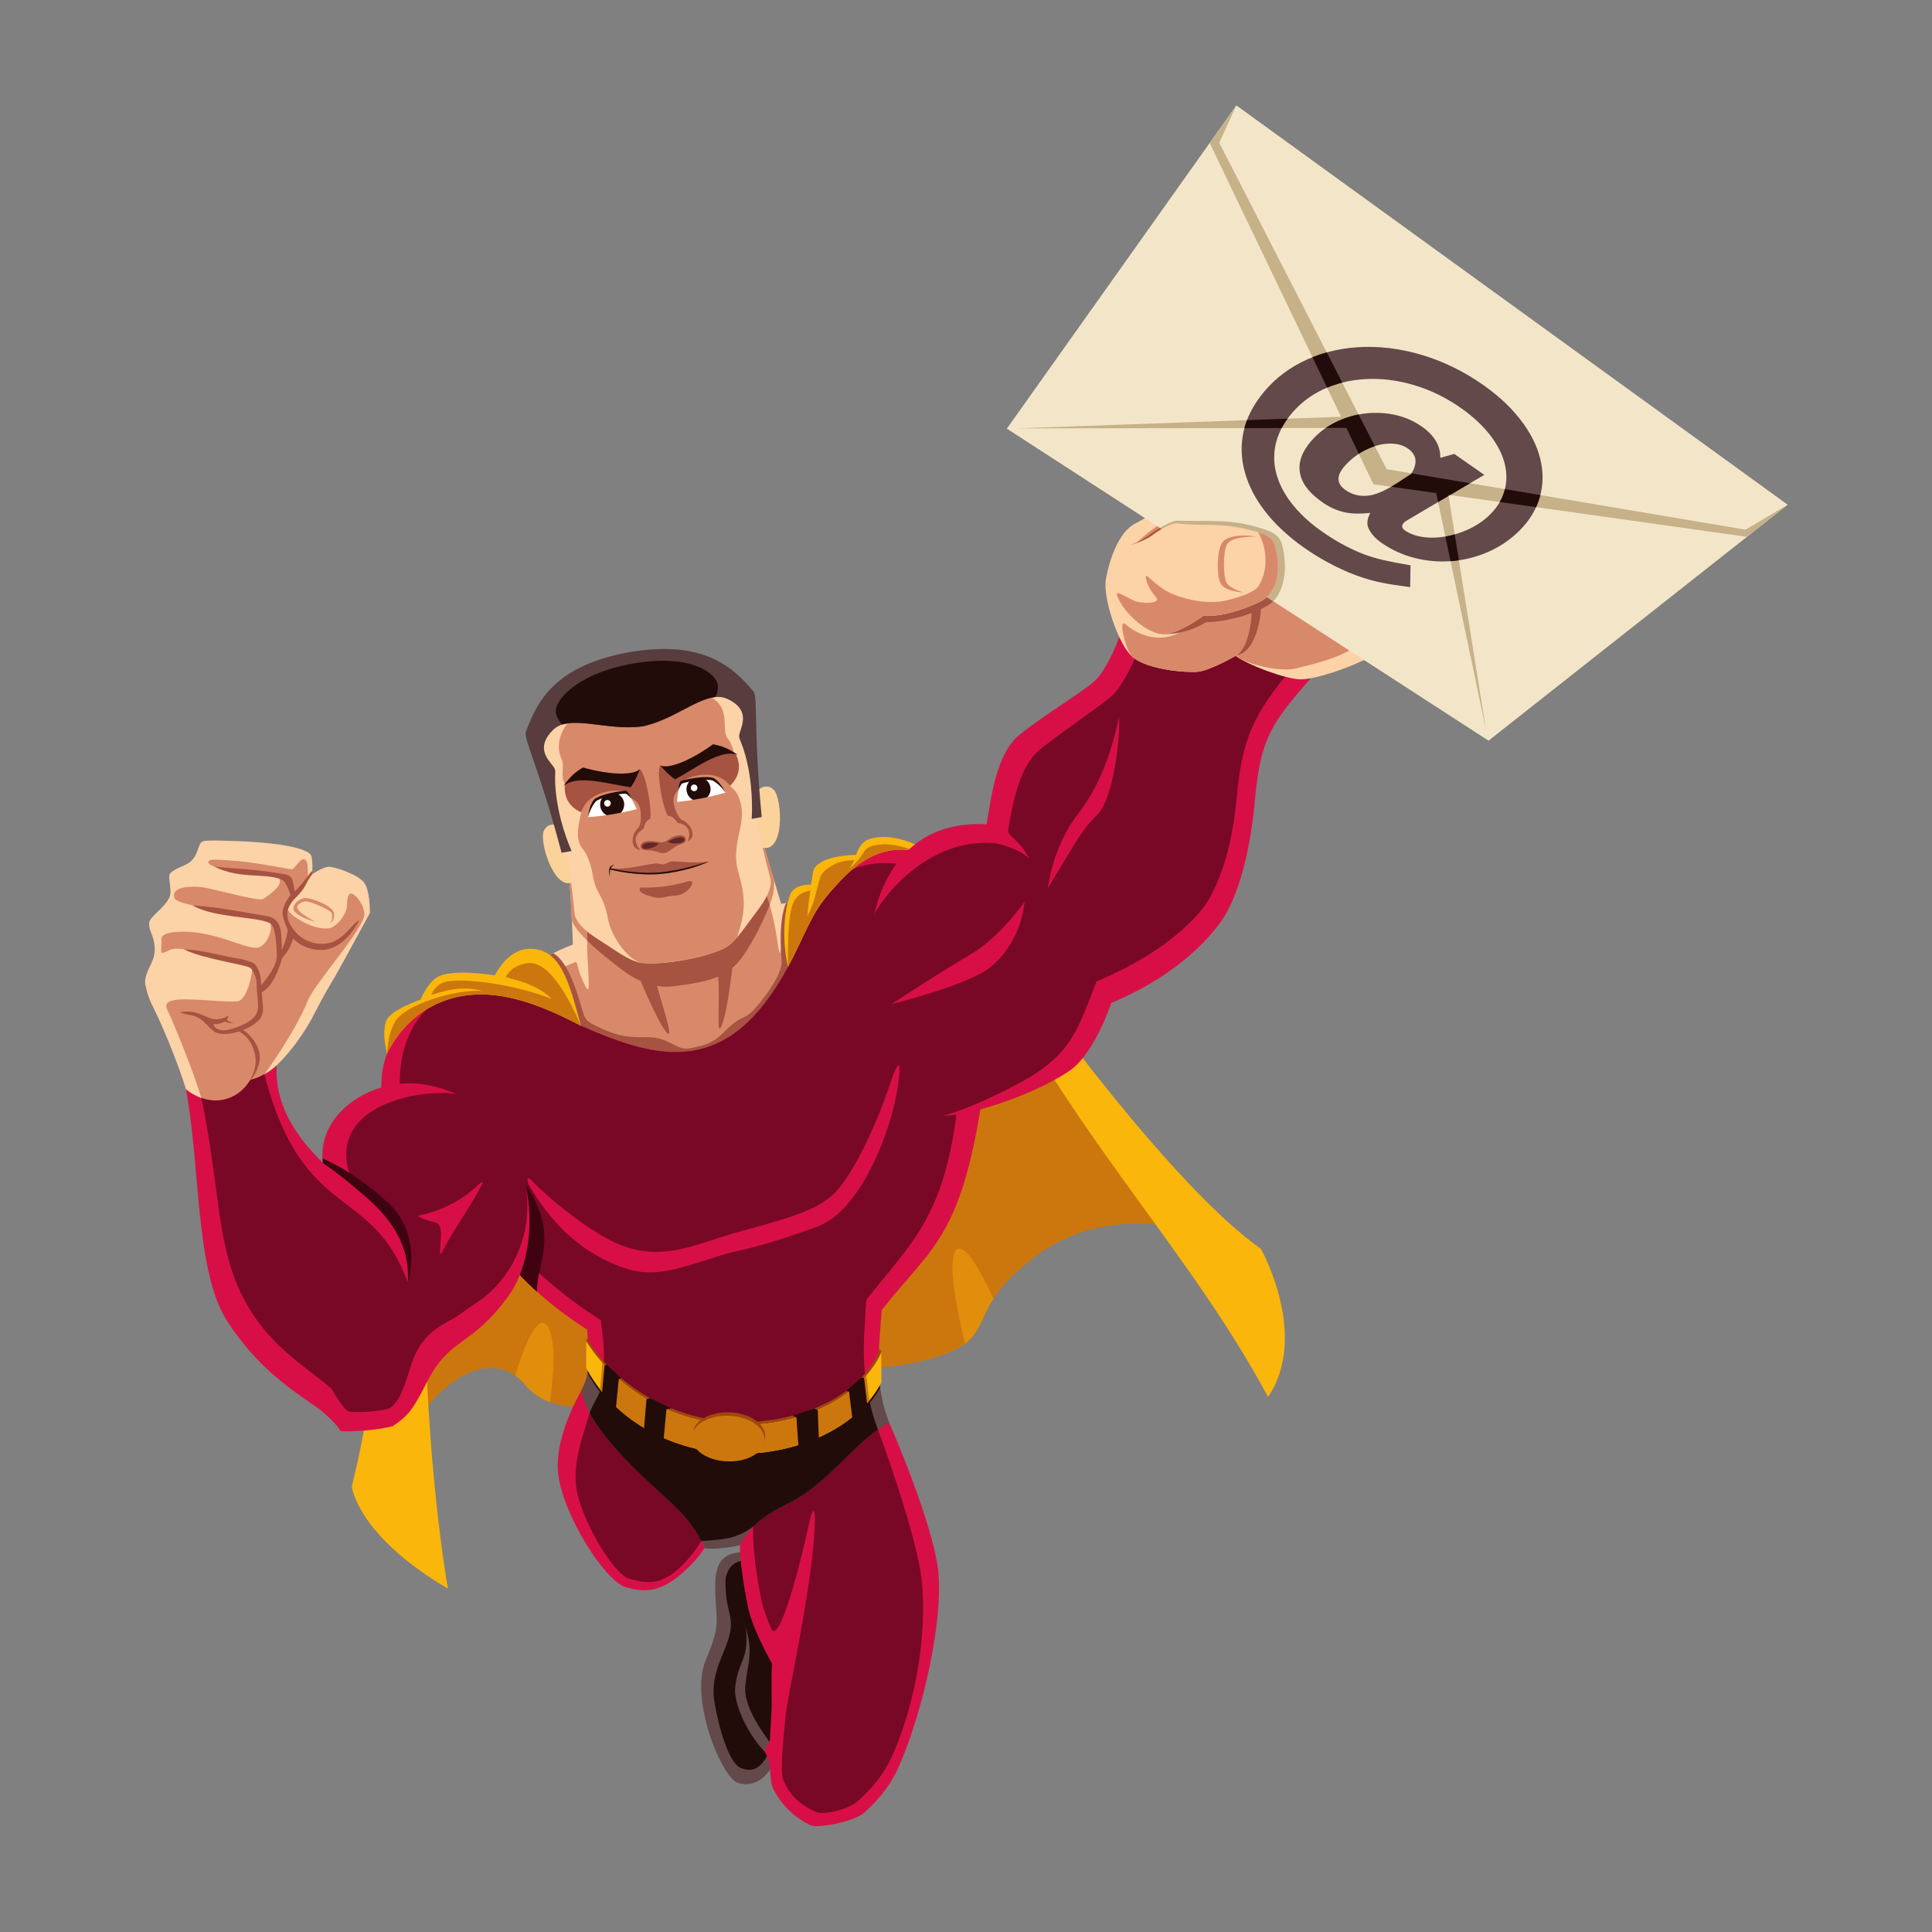 <svg xmlns="http://www.w3.org/2000/svg" xmlns:xlink="http://www.w3.org/1999/xlink" width="512" zoomAndPan="magnify" viewBox="0 0 384 384" height="512" preserveAspectRatio="xMidYMid meet" version="1.0"><rect x="0" y="0" width="384" height="384" fill="#808080" stroke="none"/><defs><clipPath id="7bfe39692b"><path d="M 147 282.473 L 187 282.473 L 187 362.949 L 147 362.949 Z M 147 282.473 " clip-rule="nonzero"/></clipPath><clipPath id="a243528ab9"><path d="M 28.434 167 L 74 167 L 74 223 L 28.434 223 Z M 28.434 167 " clip-rule="nonzero"/></clipPath><clipPath id="5010fbd2de"><path d="M 200 20.949 L 355.312 20.949 L 355.312 147.223 L 200 147.223 Z M 200 20.949 " clip-rule="nonzero"/></clipPath><clipPath id="7ae1f3933c"><path d="M 202 20.949 L 355.312 20.949 L 355.312 145.539 L 202 145.539 Z M 202 20.949 " clip-rule="nonzero"/></clipPath></defs><path fill="#cc770d" d="M 240.812 245.766 C 240.812 245.766 221.652 238.02 206.164 249.434 C 190.676 260.848 199.234 265.742 185.785 269.816 C 172.336 273.895 162.551 270.223 142.176 274.707 C 121.793 279.191 110.789 282.863 104.27 275.117 C 97.746 267.371 85.52 274.301 79.812 288.566 C 74.105 302.836 76.551 228.234 75.328 222.938 C 74.105 217.641 114.863 206.633 141.359 199.293 C 167.852 191.957 202.496 196.441 202.496 196.441 C 202.496 196.441 214.727 219.27 240.812 245.766 " fill-opacity="1" fill-rule="evenodd"/><path fill="#fab60a" d="M 204.715 196.32 C 204.715 196.32 232.488 235.418 250.625 248.234 C 250.625 248.234 260.297 265.461 252.043 277.652 C 236.918 249.609 216.039 228.574 199.512 197.422 L 204.715 196.32 " fill-opacity="1" fill-rule="evenodd"/><path fill="#fab60a" d="M 77.859 226.137 C 77.859 226.137 77.836 263.262 69.926 295.445 C 69.926 295.445 70.895 305.09 89.031 315.762 C 89.031 315.762 82.145 277.965 85.195 229.344 L 82.637 221.93 L 77.859 226.137 " fill-opacity="1" fill-rule="evenodd"/><path fill="#fcd2a7" d="M 113.07 173.129 C 113.34 176.473 113.789 184.461 113.855 187.734 C 106.551 190.617 103.723 193.387 100.613 196.488 C 100.613 196.488 102.984 198.859 106.5 200.691 C 110.012 202.527 126.062 218.477 138.395 215.727 C 150.723 212.973 160.199 199.113 163.051 190.859 C 165.906 182.602 165.293 179.852 165.293 179.852 C 165.293 179.852 158.926 178.934 155.258 179.648 L 151.895 168.387 C 139.844 169.5 125.117 172.016 113.07 173.129 " fill-opacity="1" fill-rule="evenodd"/><path fill="#d88969" d="M 116.734 172.719 C 116.973 175.621 116.727 184.23 116.699 188.602 C 116.699 189.004 116.859 191.621 116.965 193.75 C 117.133 197.184 117.062 197.793 115.539 194.238 C 114.668 192.207 114.816 191.039 114.324 191.238 C 108.672 193.508 106.633 194.516 101.938 197.203 C 101.938 197.203 102.984 198.859 106.5 200.691 C 110.012 202.527 126.062 218.477 138.395 215.727 C 150.723 212.973 160.199 199.113 163.051 190.859 C 165.906 182.602 164.988 182.398 164.988 182.398 C 164.988 182.398 159.52 182.527 155.668 183.141 C 155.461 183.176 155.445 184.371 155.398 185.496 C 155.312 187.703 155.168 191.664 154.598 187.664 C 154.113 184.254 153.41 180.855 152.234 177.605 L 149.145 168.387 C 137.094 169.5 128.785 171.605 116.734 172.719 " fill-opacity="1" fill-rule="evenodd"/><path fill="#d88969" d="M 113.07 173.129 C 113.242 175.277 113.488 179.348 113.66 182.848 C 114.434 185.945 122.715 192.086 124.453 193.352 C 126.875 195.117 130.602 196.418 133.535 196.066 C 141.176 195.148 144.133 194.129 146.68 191.273 C 148.137 189.641 150.406 185.855 152.191 181.758 C 153.777 178.141 153.902 177.016 153.867 174.988 L 151.895 168.387 C 139.844 169.5 125.117 172.016 113.07 173.129 " fill-opacity="1" fill-rule="evenodd"/><path fill="#a65342" d="M 116.715 186.965 C 119.508 189.707 123.336 192.539 124.453 193.352 C 126.875 195.117 130.602 196.418 133.535 196.066 C 141.176 195.148 144.133 194.129 146.68 191.273 C 148.137 189.641 150.406 185.855 152.191 181.758 C 152.508 181.043 152.766 180.418 152.973 179.871 C 152.75 179.109 152.504 178.352 152.234 177.605 L 149.23 168.652 C 141.562 169.453 133.02 170.715 124.867 171.773 C 123.195 172.004 121.473 172.227 119.672 172.422 C 118.684 172.539 117.703 172.652 116.738 172.754 C 116.945 175.359 116.777 182.371 116.715 186.965 " fill-opacity="1" fill-rule="evenodd"/><path fill="#63494a" d="M 148.727 308.57 C 148.727 308.57 144.395 307.957 142.973 310.812 C 142.32 312.113 142.148 313.582 142.152 315.094 C 142.195 322.715 143.504 322.273 140.281 329.934 C 139.145 332.633 139.141 336.117 139.82 339.895 C 141.062 346.812 144.555 353.621 146.59 354.328 C 148.93 355.145 152.957 354.84 155.555 346.176 C 158.152 337.516 153.672 308.52 148.727 308.57 " fill-opacity="1" fill-rule="evenodd"/><path fill="#220c09" d="M 148.445 310.199 C 145.566 309.965 144.184 312.293 144.191 314.508 C 144.23 322.125 146.918 321 143.695 328.66 C 142.559 331.359 141.336 334.59 142.012 338.367 C 143.254 345.285 145.27 350.719 147.301 351.426 C 149.645 352.238 152.039 352.238 154.637 343.578 C 157.238 334.914 153.391 310.152 148.445 310.199 " fill-opacity="1" fill-rule="evenodd"/><path fill="#fcd29b" d="M 150.23 157.434 C 150.23 157.434 152.09 155.25 153.801 156.992 C 155.52 158.734 156.043 170.059 151.25 168.379 C 148.816 163.152 149.422 158.41 150.23 157.434 " fill-opacity="1" fill-rule="evenodd"/><path fill="#fcd29b" d="M 111.602 164.332 C 111.602 164.332 109.094 162.922 108.082 165.156 C 107.066 167.383 110.5 178.191 114.438 174.949 C 114.918 169.203 112.707 164.965 111.602 164.332 " fill-opacity="1" fill-rule="evenodd"/><path fill="#fcd2a7" d="M 135.879 190.836 C 138.398 190.387 141.508 189.633 143.82 188.539 C 144.875 188.027 145.727 187.188 146.496 186.316 C 147.762 184.863 149.035 182.961 150.543 180.992 C 153.387 177.285 153.332 175.367 153.094 174.488 C 148.605 158.039 148.148 143.656 148.148 143.656 C 148.148 143.656 148.301 136.211 139.785 135.777 C 131.266 135.348 126.211 136.152 126.211 136.152 C 126.211 136.152 121.125 137.156 113.273 140.512 C 105.422 143.867 108.145 150.797 108.145 150.797 C 108.145 150.797 112.695 164.449 114.172 181.438 C 114.254 182.344 114.863 184.16 118.82 186.66 C 122.352 188.887 125.195 191.18 127.746 191.41 C 130.293 191.637 133.359 191.285 135.879 190.836 " fill-opacity="1" fill-rule="evenodd"/><path fill="#ffffff" d="M 143.633 150.141 L 115.152 155.227 L 117.172 166.535 L 145.652 161.449 L 143.633 150.141 " fill-opacity="1" fill-rule="evenodd"/><path fill="#220c09" d="M 138.414 154.496 C 137.113 154.727 136.246 155.969 136.48 157.27 C 136.711 158.57 137.953 159.438 139.254 159.207 C 140.555 158.973 141.422 157.73 141.191 156.43 C 140.957 155.129 139.715 154.266 138.414 154.496 " fill-opacity="1" fill-rule="evenodd"/><path fill="#220c09" d="M 121.254 157.559 C 119.953 157.793 119.09 159.035 119.32 160.336 C 119.555 161.633 120.797 162.5 122.094 162.27 C 123.395 162.035 124.262 160.793 124.027 159.492 C 123.797 158.191 122.555 157.328 121.254 157.559 " fill-opacity="1" fill-rule="evenodd"/><path fill="#d88969" d="M 135.523 155.535 C 137.664 154.809 140.746 154.645 141.664 154.973 C 142.441 155.25 143.512 156.363 144.215 157.531 C 140.891 158.508 137.703 159.062 134.602 159.395 C 134.566 158.527 134.945 155.727 135.523 155.535 Z M 124.324 157.531 C 124.934 157.516 126.258 160.012 126.527 160.836 C 123.5 161.598 120.316 162.18 116.855 162.418 C 117.117 161.074 117.734 159.66 118.367 159.129 C 119.117 158.508 122.066 157.594 124.324 157.531 Z M 143.82 188.539 C 144.758 188.094 145.625 187.312 146.496 186.316 C 148.102 181.367 148.348 178.887 146.734 173.281 C 145.211 168.02 148.23 164.066 147.273 159.887 C 146.672 157.258 145.859 157.102 144.992 156.027 C 143.82 154.586 146.996 153.254 146.109 150.418 C 145.734 149.219 145.562 147.949 144.562 146.664 C 143.258 144.988 145.5 140.711 141.039 138.438 C 128.922 134.215 129.168 137.672 120.035 139.551 C 112.875 141.023 109.699 146.895 111.633 150.906 C 112.301 152.289 111.262 154.141 112.324 155.934 C 113.266 157.516 116.164 157.746 115.879 159.859 C 115.82 160.297 115.695 160.844 115.543 161.469 C 115 163.699 114.215 166.836 115.793 168.684 C 116.848 169.918 117.535 172.211 117.832 174.051 C 118.418 177.711 119.953 177.766 120.809 182.496 C 121.531 186.492 125.195 191.18 127.746 191.41 C 132.07 191.793 139.797 190.449 143.82 188.539 " fill-opacity="1" fill-rule="evenodd"/><path fill="#a65342" d="M 127.34 168.914 C 126.781 168.523 125.113 166.32 127.914 164.742 C 128.07 163.836 128.426 163.086 129.242 162.742 C 129.566 160.309 128.34 153.703 127.168 152.887 L 125.297 155.562 C 125.297 155.562 117.98 153.734 116.133 154.066 C 114.672 154.324 113.008 155.043 112.426 155.793 C 112.156 156.137 112.238 157.281 112.375 157.875 C 112.641 159.043 113.379 160.52 115.543 161.469 C 116.539 157.82 121.129 156.688 124.219 157.32 C 124.801 157.402 125.129 158.223 125.371 158.598 C 125.789 158.789 126.715 159.254 127.094 160.285 C 127.473 161.32 127.535 163.711 126.895 164.512 C 125.535 165.535 125.023 168.812 127.34 168.914 " fill-opacity="1" fill-rule="evenodd"/><path fill="#a65342" d="M 136.621 167.254 C 137.008 166.695 137.809 164.055 134.641 163.543 C 134.184 162.742 133.59 162.164 132.703 162.125 C 131.559 159.953 130.426 153.332 131.242 152.156 L 133.918 154.023 C 133.918 154.023 140.141 149.777 141.988 149.449 C 143.441 149.188 145.25 149.285 146.055 149.789 C 146.43 150.02 146.742 151.121 146.824 151.723 C 146.973 152.914 146.797 154.555 145.098 156.191 C 142.902 153.113 138.215 153.637 135.535 155.305 C 135.02 155.578 135 156.461 134.898 156.895 C 134.574 157.223 133.867 157.977 133.867 159.078 C 133.867 160.18 134.641 162.441 135.516 162.973 C 137.141 163.465 138.758 166.359 136.621 167.254 " fill-opacity="1" fill-rule="evenodd"/><path fill="#583c3e" d="M 124.957 129.645 C 139.309 127.18 145.297 132.102 149.746 137.418 C 150.672 138.523 149.734 145.246 151.398 162.398 L 149.402 162.754 C 149.402 162.754 149.812 157.703 148.633 152.156 C 147.457 146.609 146.523 147.164 147.074 145.508 C 147.617 143.848 148.871 140.891 144.586 138.922 C 140.305 136.953 134.98 142.785 127.773 144.363 C 120.457 145.375 113.23 141.789 109.887 145.117 C 106.547 148.445 108.746 150.789 109.832 152.152 C 110.918 153.52 109.852 153.32 110.668 158.934 C 111.48 164.547 113.613 169.145 113.613 169.145 L 111.617 169.5 C 107.242 152.832 104.035 146.852 104.52 145.492 C 106.863 138.961 110.629 132.297 124.957 129.645 " fill-opacity="1" fill-rule="evenodd"/><path fill="#220c09" d="M 134.172 154.91 C 132.863 153.949 132.504 153.543 131.188 152.113 C 132.758 152.945 137.18 151.238 141.715 147.93 C 143.332 148.23 144.625 148.637 146.688 150.078 C 143.344 148.645 137.844 152.965 134.172 154.91 " fill-opacity="1" fill-rule="evenodd"/><path fill="#220c09" d="M 134.898 156.91 C 134.898 156.91 135.348 155.848 135.566 155.738 C 135.785 155.625 139.207 154.672 141.551 155.086 C 141.551 155.086 142.84 155.645 144.215 157.531 C 143.695 156.598 143.086 155.473 141.895 154.68 C 141.895 154.68 140.465 153.91 135.395 155.18 C 135.062 155.277 134.883 156.395 134.898 156.91 " fill-opacity="1" fill-rule="evenodd"/><path fill="#220c09" d="M 125.375 156.48 C 126.27 155.129 126.465 154.621 127.211 152.82 C 126.023 154.148 121.281 154.074 115.883 152.543 C 114.469 153.383 113.395 154.211 111.957 156.281 C 114.602 153.777 121.258 155.93 125.375 156.48 " fill-opacity="1" fill-rule="evenodd"/><path fill="#220c09" d="M 125.387 158.609 C 125.387 158.609 124.598 157.77 124.355 157.738 C 124.109 157.711 120.566 158 118.508 159.199 C 118.508 159.199 117.496 160.168 116.859 162.414 C 117.02 161.359 117.207 160.094 118.051 158.941 C 118.051 158.941 119.125 157.719 124.324 157.156 C 124.668 157.133 125.223 158.117 125.387 158.609 " fill-opacity="1" fill-rule="evenodd"/><path fill="#a65342" d="M 133.535 171.207 C 132.902 171.223 132.488 171.742 131.82 171.805 C 131.496 171.836 130.742 171.555 130.41 171.59 C 127.926 171.859 124.477 172.953 121.34 172.547 L 121.246 172.801 C 124.457 173.652 128.512 173.965 131.355 173.699 C 135.699 173.285 139.262 172.008 140.91 171.234 C 136.918 171.684 135.574 171.16 133.535 171.207 " fill-opacity="1" fill-rule="evenodd"/><path fill="#220c09" d="M 122.094 171.945 C 121.398 172.305 121.195 172.453 121.195 174.309 C 121.195 174.309 120.918 172.988 121.168 172.465 C 121.422 171.934 122.094 171.945 122.094 171.945 " fill-opacity="1" fill-rule="evenodd"/><path fill="#a65342" d="M 136.348 175.285 C 136.348 175.285 132.379 176.582 127.367 176.398 C 127.367 176.398 126.191 177.195 128.984 178.07 C 131.773 178.941 131.719 178.07 134.246 178.012 C 136.773 177.953 139.102 174.305 136.348 175.285 " fill-opacity="1" fill-rule="evenodd"/><path fill="#220c09" d="M 121.25 172.551 L 121.246 172.801 C 124.457 173.652 128.512 173.965 131.355 173.699 C 135.699 173.285 139.262 172.008 140.91 171.234 C 138.172 172.043 134.652 173.066 131.324 173.379 C 127.773 173.715 123.453 173.141 121.25 172.551 " fill-opacity="1" fill-rule="evenodd"/><path fill="#ffffff" d="M 137.844 155.941 C 137.484 156.004 137.246 156.348 137.309 156.707 C 137.375 157.066 137.719 157.305 138.078 157.242 C 138.434 157.176 138.672 156.832 138.609 156.477 C 138.547 156.117 138.203 155.879 137.844 155.941 " fill-opacity="1" fill-rule="evenodd"/><path fill="#ffffff" d="M 120.621 159.016 C 120.262 159.082 120.023 159.422 120.086 159.781 C 120.152 160.141 120.492 160.379 120.852 160.316 C 121.211 160.25 121.449 159.91 121.387 159.551 C 121.32 159.191 120.977 158.953 120.621 159.016 " fill-opacity="1" fill-rule="evenodd"/><path fill="#220c09" d="M 125.734 131.902 C 137.621 129.809 142.59 133.98 142.695 136.371 C 142.727 137.055 142.449 138.355 142.062 138.559 C 138.242 138.992 133.629 143.082 127.773 144.363 C 121.602 145.219 115.488 142.797 111.727 144.02 C 111.281 143.621 110.723 142.625 110.527 141.949 C 109.82 139.461 114.527 133.879 125.734 131.902 " fill-opacity="1" fill-rule="evenodd"/><path fill="#a65342" d="M 133.746 166.352 C 134.531 166.02 135.969 165.66 136.281 166.66 C 136.398 167.051 136.211 167.312 136.016 167.469 C 135.719 167.719 135.211 167.812 134.703 168.012 C 133.84 168.359 133.078 169.348 132.156 169.523 C 131.234 169.703 130.438 169.172 129.613 169.055 C 128.781 168.938 127.574 169.152 127.355 168.414 C 127.137 167.676 127.898 167.102 129.375 167.16 C 130.852 167.219 131.016 167.562 131.836 167.383 C 132.633 167.203 132.961 166.68 133.746 166.352 " fill-opacity="1" fill-rule="evenodd"/><path fill="#612726" d="M 132.762 167.316 C 133.719 166.609 135.805 165.93 136.027 166.848 C 136.254 167.77 133.254 167.859 132.762 167.316 " fill-opacity="1" fill-rule="evenodd"/><path fill="#612726" d="M 130.891 167.648 C 129.754 167.316 127.559 167.402 127.664 168.344 C 127.773 169.281 130.621 168.332 130.891 167.648 " fill-opacity="1" fill-rule="evenodd"/><path fill="#a65342" d="M 109.953 189.461 C 112.305 190.73 114.152 195.141 115.539 200.129 C 116.359 202.93 116.473 202.965 118.996 204.164 C 121.852 205.523 124.125 206.227 127.715 206.145 C 130.926 206.066 131.992 206.652 134.082 207.723 C 136.172 208.793 136.629 208.488 139.637 207.773 C 141.113 207.422 142.664 206.387 143.691 205.332 C 144.75 204.246 146.035 203.172 146.613 202.832 C 147.996 202.012 148.617 202.113 150.273 200.195 C 152.926 197.125 155.504 193.301 155.352 190.934 C 155.219 188.824 154.719 183.105 156.219 179.504 C 159.938 179.078 165.293 179.852 165.293 179.852 C 165.293 179.852 165.906 182.602 163.051 190.859 C 160.199 199.113 150.723 212.973 138.395 215.727 C 126.062 218.477 110.012 202.527 106.5 200.691 C 102.984 198.859 100.613 196.488 100.613 196.488 C 103.098 194.008 105.402 191.746 109.953 189.461 " fill-opacity="1" fill-rule="evenodd"/><path fill="#63494a" d="M 153.652 354.246 C 153.652 354.246 153.348 349.949 151.969 348.129 C 149.18 345.344 145.656 339.012 146.145 335.129 C 146.824 329.738 148.871 330.145 148.25 323.52 C 146.137 320.574 145.348 319.152 146.359 316 C 146.777 314.699 147.59 313.559 148.508 313.531 C 150.289 313.48 154.363 319.289 156.605 323.672 C 158.848 328.055 158.492 354.094 153.652 354.246 " fill-opacity="1" fill-rule="evenodd"/><path fill="#220c09" d="M 153.652 354.246 C 153.652 354.246 154.945 349.617 154.043 347.691 C 150.922 343.574 147.656 338.746 148.148 334.867 C 148.828 329.473 149.633 328.719 148.25 323.52 C 145.91 320.574 145.145 319.125 146.156 315.977 C 146.574 314.672 147.539 313.277 148.453 313.254 C 150.238 313.203 154.363 319.289 156.605 323.672 C 158.848 328.055 158.492 354.094 153.652 354.246 " fill-opacity="1" fill-rule="evenodd"/><path fill="#d80f46" d="M 151.969 348.129 C 151.969 348.129 152.691 345.73 154.68 343.949 L 153.082 351.633 C 153.082 351.633 152.914 349.449 151.969 348.129 " fill-opacity="1" fill-rule="evenodd"/><path fill="#d80f46" d="M 116.875 274.133 C 116.43 274.863 110.027 284.754 110.941 292.91 C 111.859 301.062 120.219 314.258 124.395 315.48 C 128.574 316.707 131.73 316.297 136.316 312.02 C 140.902 307.738 141.922 304.375 141.719 301.52 C 141.516 298.668 127.168 284.531 116.875 274.133 " fill-opacity="1" fill-rule="evenodd"/><path fill="#780826" d="M 117.945 278.008 C 116.48 284.289 113.32 290.555 114.766 296.883 C 116.211 303.211 122.098 312.984 125.102 313.797 C 128.109 314.613 131.324 315.48 135.656 311.051 C 139.984 306.617 140.527 303.941 140.852 301.52 C 141.176 299.098 128.238 288.402 117.945 278.008 " fill-opacity="1" fill-rule="evenodd"/><g clip-path="url(#7bfe39692b)"><path fill="#d80f46" d="M 176.746 282.793 C 176.746 282.793 185.598 302.91 186.512 312.59 C 187.43 322.27 183.508 339.852 178.82 350.754 C 176.914 355.188 174.219 358.086 171.746 360.297 C 169.73 362.102 162.535 363.453 161.09 362.781 C 156.645 360.719 154.25 356.902 153.535 355.168 C 152.824 353.438 152.906 346.41 153.234 342.086 C 153.562 337.758 153.203 335.316 153.445 330.68 C 153.445 330.68 149.473 323.648 148.656 319.367 C 147.844 315.086 146.418 308.156 147.332 301.227 C 148.254 294.297 171.383 283.086 176.746 282.793 " fill-opacity="1" fill-rule="evenodd"/></g><path fill="#780826" d="M 174.25 283.457 C 174.25 283.457 182.336 304.945 183.254 314.629 C 184.168 324.309 182.285 337.508 177.598 348.41 C 175.691 352.844 172.996 355.742 170.523 357.953 C 168.508 359.758 163.555 360.805 162.109 360.129 C 157.664 358.07 156.391 355.473 155.676 353.742 C 154.965 352.012 155.762 345.695 156.09 341.371 C 156.379 337.535 161.332 316.203 161.918 303.637 C 162.105 299.562 161.617 299.223 160.836 302.738 C 157.91 315.871 154.562 326.68 153.281 323.707 C 152.414 321.695 151.617 319.566 151.309 317.938 C 150.492 313.66 149.066 306.219 149.984 299.289 C 150.543 295.043 156.527 292.598 163.844 288.828 C 168.469 286.445 172.172 283.57 174.25 283.457 " fill-opacity="1" fill-rule="evenodd"/><path fill="#d80f46" d="M 77.574 223.355 C 69.523 205.34 90.801 191.297 103.965 196.656 C 110.328 199.246 112.32 200.426 115.477 203.891 C 130.875 210.68 144.688 214.355 156.645 192.168 C 156.039 183.836 160.18 177.371 166.379 172.996 C 170.988 169.742 179.402 166.023 188.031 171.789 C 196.922 177.73 200.359 188.809 195.672 215.102 C 191.391 246.082 185.434 247.457 175.242 260.398 C 174.734 268.426 173.73 273.613 176.184 281.828 C 171.164 283.004 166.484 289.473 155.953 291.438 C 144.766 293.523 128.523 291.102 115.91 275.762 C 117.648 272.555 116.867 267.387 116.699 264.273 C 116.699 264.273 101.059 254.844 96.168 243.023 C 91.277 231.203 87.098 228.656 77.574 223.355 " fill-opacity="1" fill-rule="evenodd"/><path fill="#780826" d="M 83.48 228.859 C 76.625 218.621 78.75 202.758 88.023 198.418 C 91.312 196.879 100.516 195.25 103.965 196.656 C 110.328 199.246 112.32 200.426 115.477 203.891 C 130.875 210.68 144.688 214.355 156.645 192.168 C 156.039 183.836 160.258 181.066 165.465 175.543 C 169.969 170.762 179.508 169.691 188.129 175.457 C 197.023 181.398 195.672 186.973 190.984 213.266 C 188.742 241.191 182.375 245.418 172.184 258.363 C 171.672 266.969 170.906 272.469 173.762 281.934 C 174.129 283.152 163.598 289.109 162.836 290.18 C 159.984 294.207 156.977 296.961 149.539 300.168 C 149.539 300.168 145.684 300.668 142.016 300.312 C 138.348 299.957 136.801 297.113 130.074 290.031 C 128.488 288.359 117.094 281.484 118.25 278.871 C 120.676 273.375 120.207 268.055 119.402 262.387 C 119.402 262.387 101.977 251.785 97.086 239.965 C 92.195 228.145 93.012 234.156 83.48 228.859 " fill-opacity="1" fill-rule="evenodd"/><path fill="#3f0210" d="M 106.727 256.734 C 106.516 256.543 106.059 256.121 105.996 256.066 C 102.828 253.125 99.629 249.562 97.453 245.66 C 99.18 242.539 101.527 238.535 104.09 234.824 C 111.477 245.363 106.605 251.047 106.727 256.734 " fill-opacity="1" fill-rule="evenodd"/><path fill="#fab60a" d="M 156.645 192.168 C 160.312 185.191 161.133 181.719 165.109 177.184 C 169.082 172.648 173.797 167.945 181.312 169.023 C 181.312 169.023 183.824 169.477 186.543 170.883 C 184.875 168.848 179 165.871 174.484 166.418 C 172.246 166.691 171.094 167.273 170.152 169.898 C 166.559 170.051 164.398 170.566 162.844 171.609 C 161.289 172.656 161.664 173.594 161.18 175.836 C 160.262 175.836 158.254 175.855 157.238 177.438 C 156.941 177.891 156.508 179.484 156.293 180.641 C 155.758 183.496 155.613 188.051 156.645 192.168 " fill-opacity="1" fill-rule="evenodd"/><path fill="#cc770d" d="M 156.645 192.168 C 160.312 185.191 161.133 181.719 165.109 177.184 C 169.082 172.648 173.797 167.945 181.312 169.023 C 181.641 168.988 181.156 168.883 180.949 168.777 C 179.457 168.289 176.855 167.633 175.094 167.844 C 173.359 168.055 172.398 168.18 171.617 169.449 C 171.387 169.816 170.883 170.762 168.879 172.637 C 169.602 171.371 169.898 170.926 169.602 170.945 C 167.047 171.109 166.016 171.574 164.68 172.477 C 163.852 173.031 163.215 173.707 163 174.441 C 162.004 177.805 162.02 179.074 160.465 182.105 C 160.766 178.18 161.176 176.98 161.02 177.012 C 159.75 177.246 158.676 177.77 158 178.812 C 156.699 180.828 156.559 186.07 156.645 192.168 " fill-opacity="1" fill-rule="evenodd"/><path fill="#fab60a" d="M 115.477 203.891 C 113.148 195.445 111.523 188.242 104.98 188.602 C 101.906 188.773 99.699 191.352 98.324 193.859 C 98.324 193.859 89.711 192.387 86.785 194.293 C 84.844 195.555 83.578 198.699 83.578 198.699 C 83.578 198.699 77.285 200.789 76.676 203.129 C 76.062 205.477 76.508 207.246 76.898 209.469 C 76.898 209.469 79.055 204.496 83.793 201.258 C 94.059 194.246 105.719 198.758 115.477 203.891 " fill-opacity="1" fill-rule="evenodd"/><path fill="#cc770d" d="M 115.477 203.891 C 111.918 195.656 108.184 190.789 104.664 191.465 C 103.863 191.617 101.922 191.914 100.566 194.062 C 100.27 194.535 105.984 194.848 109.664 198.543 C 101.969 195.488 90.168 193.941 87.602 195.516 C 86.668 196.086 86.105 196.879 85.77 197.551 C 85.398 198.301 90.359 195.316 95.957 196.992 C 91.062 196.43 80.316 199.629 78.457 203.184 C 77.59 204.84 77.223 206.18 76.898 209.469 C 76.898 209.469 79.055 204.496 83.793 201.258 C 94.059 194.246 105.719 198.758 115.477 203.891 " fill-opacity="1" fill-rule="evenodd"/><g clip-path="url(#a243528ab9)"><path fill="#fcd2a7" d="M 54.98 211.754 C 54.98 211.754 59.207 207.898 62.508 201.438 C 64.695 197.156 65.41 196.133 66.734 193.852 C 67.438 192.641 73.52 181.488 73.52 181.461 C 73.52 180.719 73.52 176.898 72.32 175.359 C 71.125 173.816 66.445 172.219 65.305 172.277 C 64.164 172.336 62.055 173.758 62.055 173.758 C 62.055 173.758 62.281 170.453 61.711 169.824 C 59.73 167.645 48.609 167.191 45.91 167.141 C 45.512 167.133 42.09 166.969 40.664 167.141 C 39.238 167.312 39.664 169.371 38.156 170.965 C 37.043 172.137 35.574 172.18 33.988 173.418 C 33.227 174.016 33.934 175.414 33.875 177.469 C 33.82 179.523 30.625 181.52 29.883 182.832 C 29.883 182.832 29.238 183.441 30.012 185.297 C 30.781 187.152 31.082 189.105 30.281 190.988 C 29.484 192.871 28.57 194.238 28.914 195.836 C 29.254 197.434 29.652 198.688 30.738 200.801 C 31.82 202.91 35.258 210.828 36.957 216.488 C 40.141 227.113 51.152 221.027 54.98 211.754 " fill-opacity="1" fill-rule="evenodd"/></g><path fill="#d88969" d="M 52.551 213.52 C 52.551 213.52 58.523 205.434 61.207 198.836 C 62.652 195.285 72.422 184.539 72.422 181.734 C 72.422 180.344 71.426 178.676 70.473 177.926 C 69.914 177.48 69 177.102 68.98 179.773 C 68.969 181.977 66.645 184.324 65.473 184.484 C 62.957 184.836 60.324 183.371 58.77 182.359 C 57.566 181.578 57.012 180.527 57.012 180.527 C 57.398 178.34 61.078 175.043 61.125 174.602 C 61.246 173.465 61.23 171.574 60.855 171.09 C 59.852 169.785 58.742 172.898 57.871 172.766 C 53.629 172.121 50.031 171.141 42.77 170.855 C 41.336 170.801 40.684 171.535 42.559 172.219 C 44.77 173.031 54.961 172.805 55.605 174.875 C 56.066 176.348 52.598 178.48 52.273 178.684 C 51.395 179.238 42.316 176.59 40.047 176.328 C 39.086 176.215 34.652 175.895 34.594 177.945 C 34.562 179.121 35.617 179.242 38.281 179.949 C 38.629 180.043 48.512 181.91 52.926 182.797 C 54.914 183.199 53.359 187.973 51.277 188.336 C 48.801 188.773 43.258 185.184 36.371 185.18 C 33.711 185.18 31.898 185.676 32.07 186.789 C 32.262 188.004 31.66 189.668 32.422 189.387 C 34.031 188.797 33.898 188.324 36.527 188.664 C 41.688 189.336 49.855 191.727 50.031 192.219 C 50.387 193.234 49.082 198.461 47.484 198.945 C 45.988 199.402 38.695 198.406 35.543 198.672 C 33.559 198.84 32.547 199.293 33.305 200.836 C 34.352 202.965 38.324 212.566 40.02 218.23 C 43.203 228.852 48.723 222.789 52.551 213.52 " fill-opacity="1" fill-rule="evenodd"/><path fill="#d80f46" d="M 83.93 215.492 C 74.352 214.066 62.848 221.051 64.191 231.152 C 62.254 229.098 54.41 221.965 54.98 211.754 C 54.98 211.754 52.871 213.867 49.734 214.664 C 49.734 214.664 47.965 218.086 43.973 218.656 C 39.977 219.227 36.957 216.488 36.957 216.488 C 39.852 231.859 38.785 252.887 45.199 262.668 C 51.141 271.742 57.336 275.801 62.855 279.641 C 64.148 280.543 66.73 282.781 67.703 284.434 C 69.906 284.637 75.23 284.227 78.043 283.461 C 81.441 281.262 82.309 279.645 84.969 274.488 C 89.496 265.715 93.777 267.68 101.066 257.582 C 109.348 246.109 106.156 218.793 83.93 215.492 " fill-opacity="1" fill-rule="evenodd"/><path fill="#780826" d="M 70.508 236.016 C 77.293 241.512 81.539 246.5 81.051 254.996 C 74.09 235.316 60.23 243.129 52.551 213.52 C 51.762 213.961 50.809 214.391 49.734 214.664 C 49.734 214.664 47.965 218.086 43.973 218.656 C 42.484 218.867 41.133 218.625 40.02 218.23 C 43.629 235.289 42.988 246.727 47.824 256.906 C 52.777 267.344 60.973 271.699 65.875 275.992 C 65.875 275.992 68.273 280.328 69.41 280.555 C 70.555 280.785 75.105 280.684 77.512 279.871 C 79.652 278.426 80.715 274.469 81.617 271.598 C 84.074 263.816 88.641 263.449 91.945 260.844 C 94.125 259.125 97.191 257.891 100.379 253.477 C 101.98 251.258 103.203 248.73 103.965 246.035 C 104.891 242.738 105.039 239.207 104.531 235.645 C 103.215 226.438 98.133 220.16 92.211 217.773 C 85.738 215.766 62.414 219.027 70.508 236.016 " fill-opacity="1" fill-rule="evenodd"/><path fill="#d80f46" d="M 83.016 241.637 C 83.016 241.637 89.535 240.602 94.344 236.141 C 95.969 234.637 96.512 234.227 95.102 236.73 C 92.781 240.84 89.566 245.445 88.266 248.137 C 86.555 251.676 88.148 245.512 87.465 243.918 C 86.781 242.32 85.754 243.344 83.016 241.637 " fill-opacity="1" fill-rule="evenodd"/><path fill="#a65342" d="M 62.055 173.758 C 60.5 175.828 60.957 176.273 58.746 178.453 C 56.535 180.633 56.637 182.73 58.633 185.129 C 60.625 187.523 63.879 188.094 66.219 187.184 C 68.559 186.27 70.152 183.473 71.41 182.902 C 71.41 182.902 69.926 186.07 67.242 187.781 C 65.977 188.59 64.578 188.891 63.328 188.801 C 60.438 188.582 58.871 187.191 58.246 186.512 C 58.246 186.512 57.832 188.605 56.066 190.434 C 56.066 190.434 54.754 195.852 52.016 197.223 C 52.301 200.844 52.812 201.816 50.617 203.469 C 48.422 205.125 44.969 205.863 43.258 205.352 C 41.547 204.84 40.691 202.301 38.066 201.785 C 38.066 201.785 36.586 201.641 35.785 201.188 C 35.785 201.188 37.77 200.688 39.91 201.602 C 42.047 202.512 42.332 202.715 43.559 202.543 C 44.785 202.371 45.328 201.855 45.328 201.855 C 45.328 201.855 45.355 202.512 45.043 202.684 C 45.043 202.684 45.613 203.199 46.438 203.312 C 46.438 203.312 45.66 203.465 44.691 203.035 C 44.691 203.035 43.461 203.738 42.43 203.512 C 42.43 203.512 42.477 204.426 43.871 204.738 C 45.27 205.055 48.379 203.738 49.289 203.141 C 50.203 202.543 51.43 201.715 51.285 199.66 C 51.145 197.605 51 196.438 51.031 195.551 C 51.059 194.668 50.418 192.855 49.703 192.344 C 48.898 191.77 39.891 190.484 36.527 188.664 C 40.168 188.883 43.156 189.699 45.211 190.137 C 46.961 190.504 47.828 190.438 50.047 191.262 C 51.203 191.691 51.93 193.715 51.898 195.824 C 51.898 195.824 54.98 192.402 55.008 190.148 C 55.035 187.895 54.719 184.074 53.727 183.531 C 51.145 182.117 42.594 182.512 38.281 179.949 C 43.031 180.336 45.195 180.684 53.34 182.148 C 54.906 182.426 55.707 183.887 55.852 185.227 C 55.992 186.57 56.02 188.766 56.02 188.766 C 56.02 188.766 57.277 186.055 57.133 184.629 C 57.133 184.629 55.938 182.176 56.191 181.008 C 56.449 179.836 56.988 178.84 57.734 177.895 C 57.734 177.895 56.941 175.23 56.02 174.844 C 52.57 173.398 47.754 174.848 42.559 172.219 C 46.941 172.77 49.375 172.559 56.105 173.676 C 57.57 173.918 57.934 174.219 58.188 175.156 C 58.445 176.098 58.418 176.312 58.547 177.184 C 60.242 175.648 61.23 173.863 62.086 173.055 L 62.055 173.758 " fill-opacity="1" fill-rule="evenodd"/><path fill="#a65342" d="M 46.965 204.766 C 46.965 204.766 49.047 205.48 50.047 207.707 C 51.047 209.93 51.188 211.895 49.734 214.664 C 49.734 214.664 49.855 214.633 49.934 214.613 C 49.934 214.613 52.074 211.777 51.59 209.41 C 51.105 207.043 49.352 205.246 47.855 204.418 L 46.965 204.766 " fill-opacity="1" fill-rule="evenodd"/><path fill="#3f0210" d="M 64.191 231.152 C 64.191 231.152 67.449 233.398 70.508 236.016 C 73.566 238.637 81.859 244.66 81.051 254.996 C 81.051 254.996 84.176 245.422 76.988 238.918 C 69.801 232.418 64.105 230.25 64.105 230.25 C 64.105 230.25 64.141 230.699 64.191 231.152 " fill-opacity="1" fill-rule="evenodd"/><path fill="#d80f46" d="M 173.559 199.688 C 170.766 187.609 173.57 162.609 196.078 163.836 C 196.996 158.879 197.863 149.902 202.652 146.031 C 207.441 142.16 215.469 137.367 217.715 135.23 C 219.957 133.086 222.93 126.363 223.238 123.812 C 223.238 123.812 253.297 126.262 260.938 134.309 C 252.656 143.816 250.535 146.641 249.418 159.09 C 248.625 167.891 246.734 176.156 243.695 181.559 C 242.781 183.188 236.867 192.625 220.871 199.352 C 220.871 199.352 217.637 209.16 212.848 212.625 C 208.059 216.09 197.461 220.473 189.613 221.59 C 181.766 222.715 167.625 218.617 173.559 199.688 " fill-opacity="1" fill-rule="evenodd"/><path fill="#780826" d="M 204.559 170.633 C 202.574 166.836 200.188 166.098 200.367 165.016 C 201.254 159.73 202.652 152.242 206.625 149.027 C 211.414 145.152 219.016 140.18 221.258 138.043 C 223.5 135.898 227.027 128.32 227.332 125.77 C 227.332 125.77 250.848 122.836 258.492 130.887 C 250.207 140.391 246.988 145.418 245.871 157.867 C 245.078 166.668 243.312 173.344 240.273 178.746 C 239.355 180.375 233.934 188.344 217.938 195.07 C 214.488 204.074 213.035 208.602 205.984 213.258 C 202.051 215.852 193.812 219.832 188.699 221.41 C 180.848 223.828 172.027 221.309 170.102 212.457 C 168.176 203.625 168.148 193.16 172.375 184.199 C 176.59 175.262 186.625 166.477 197.828 167.613 C 198.504 167.684 202.395 168.602 204.559 170.633 " fill-opacity="1" fill-rule="evenodd"/><path fill="#fcd2a7" d="M 245.578 130.363 C 245.578 130.363 240.48 133.316 238.035 133.52 C 235.59 133.727 228.027 133.105 225.094 130.566 C 222.164 128.023 219.188 118.742 219.797 115.176 C 220.406 111.609 222.242 105.801 225.605 104.07 C 228.965 102.336 229.895 101.344 232.695 98.629 C 238.824 92.68 242.016 90.16 246.461 85.551 C 247.996 83.965 253.039 83.383 262.395 77.086 C 265.684 74.879 270.883 75.293 272.25 77.957 C 278.375 75.199 283.512 69.445 288.426 71.762 C 290.652 72.812 293.773 75.277 291.891 80.578 C 291.891 80.578 295.711 81.137 297.492 84.605 C 299.277 88.066 297.543 91.074 297.543 91.074 C 297.543 91.074 302.488 92.297 302.156 96.961 C 301.555 105.398 290.293 108.211 281.625 114.082 C 281.477 115.902 279.664 118.141 277.918 119.785 C 276.5 126.016 273.574 129.793 271.941 130.734 C 269.023 132.418 261.59 135.07 258.48 135.02 C 255.371 134.969 247.84 132.074 245.578 130.363 " fill-opacity="1" fill-rule="evenodd"/><path fill="#d88969" d="M 245.578 130.363 C 245.578 130.363 240.48 133.316 238.035 133.52 C 235.59 133.727 228.027 133.105 225.094 130.566 C 223.801 129.445 222.191 122.859 223.621 124.035 C 230.605 129.777 236.879 124.879 237.223 122.883 C 237.832 119.316 223.527 112.223 226.887 110.488 C 230.25 108.758 222.996 111.043 225.664 108.195 C 227.641 106.09 230.098 104.438 231.477 103.625 C 233.664 102.34 235.43 102.133 237.445 101.281 C 238.754 100.727 240.172 99.719 241.875 98.57 C 244.293 96.934 246.234 95.848 247.688 94.602 C 249.359 93.168 257.379 92.25 266.734 85.953 C 268.871 84.52 271.449 79.238 269.648 76 C 270.82 76.367 271.77 77.02 272.25 77.957 C 275.176 81.316 270.688 88.059 271.199 87.926 C 280.406 85.535 291.301 78.953 288.426 71.762 C 290.652 72.812 293.773 75.277 291.891 80.578 C 291.891 80.578 291.754 81.961 291.098 83.547 C 292.363 84.055 293.703 84.965 294.742 86.988 C 296.031 89.496 295.336 93.59 293.551 96.34 C 293.637 96.297 294.824 95.902 296.105 94.77 C 297.219 94.695 299.66 95.461 299.312 98.918 C 298.652 105.523 287.234 108.211 278.566 114.082 C 279.031 116.391 276.668 119.117 274.004 120.457 C 272.18 128.465 268.195 130.324 257.441 132.879 C 254.418 133.598 247.84 132.074 245.578 130.363 " fill-opacity="1" fill-rule="evenodd"/><path fill="#a65342" d="M 272.633 112.449 C 272.633 112.449 270.477 110.734 268.141 110.52 C 268.141 110.52 269.762 110.215 270.617 110.309 C 270.676 110.309 276.18 107.035 277.707 104.863 C 277.707 104.863 284.555 102.449 287.215 100.219 C 287.215 100.219 294.41 96.836 297.543 91.074 L 298.23 91.348 C 298.23 91.348 297.379 97.297 287.871 101.121 C 285.582 102.984 282.301 104.582 278.496 105.715 C 276.66 107.703 274.75 109.688 271.875 110.926 C 271.875 110.926 272.305 111.965 272.633 112.449 " fill-opacity="1" fill-rule="evenodd"/><path fill="#a65342" d="M 272.25 77.957 C 272.25 77.957 274.328 80.969 271.574 85.496 C 268.824 90.016 264.301 93.441 260.508 94.848 C 260.508 94.848 256.84 97.355 252.93 97.723 C 252.93 97.723 251.094 102.43 246.262 102.922 C 246.262 102.922 248.895 103.285 250.848 103.105 C 250.848 103.105 252.621 101.391 253.969 98.824 C 253.969 98.824 258.676 97.539 261.609 95.52 C 261.609 95.52 267.062 93.609 270.551 89.277 C 272.434 86.934 275.461 82.371 273.32 77.441 C 273.32 77.441 273.016 77.586 272.25 77.957 " fill-opacity="1" fill-rule="evenodd"/><path fill="#a65342" d="M 224.941 108.246 C 224.941 108.246 227.059 107.375 228.535 106.254 C 230.012 105.133 232.344 103.762 233.77 103.477 C 239.57 103.703 243.809 103.059 249.684 104.711 C 254.289 106.004 254.848 106.75 255.309 111.078 C 255.766 115.41 254.309 118.887 252.199 120.203 C 250.09 121.516 245.516 123.43 239.645 123.695 C 239.645 123.695 236.344 125.938 231.82 126.031 C 223.883 123.656 222.023 114.574 224.941 108.246 " fill-opacity="1" fill-rule="evenodd"/><path fill="#a65342" d="M 291.891 80.578 C 291.891 80.578 290.109 87.871 278.676 92.578 C 278.676 92.578 275.066 95.941 266.754 98.938 C 266.754 98.938 262.41 103.645 258.926 105.113 C 258.926 105.113 256.727 105.359 254.523 104.684 C 254.523 104.684 256.238 105.602 258.438 106.152 C 260.637 106.703 261.617 108.293 263.086 108.781 C 263.086 108.781 260.82 106.703 260.699 105.969 C 260.578 105.234 264.508 104.027 267.531 99.625 C 267.531 99.625 274.703 97.746 279.258 93.281 C 279.258 93.281 289.16 90.18 292.711 80.777 C 292.484 80.688 292.137 80.617 291.891 80.578 " fill-opacity="1" fill-rule="evenodd"/><g clip-path="url(#5010fbd2de)"><path fill="#f3e6c8" d="M 200.121 85.199 L 295.855 147.215 L 355.312 100.316 L 245.734 20.949 L 200.121 85.199 " fill-opacity="1" fill-rule="evenodd"/></g><path fill="#c6b189" d="M 230.547 104.91 C 231.691 104.23 232.902 103.652 233.77 103.477 C 239.57 103.703 243.809 103.059 249.684 104.711 C 254.289 106.004 254.848 106.75 255.309 111.078 C 255.699 114.785 254.688 117.863 253.07 119.5 L 230.547 104.91 " fill-opacity="1" fill-rule="evenodd"/><path fill="#fcd2a7" d="M 224.941 108.246 C 224.941 108.246 227.594 107.48 229.07 106.363 C 230.547 105.242 232.328 104.254 233.758 103.969 C 234.531 104.105 235.309 104.18 236.055 104.215 C 241.008 104.441 243.363 104.059 248.488 105.352 C 253.023 106.496 253.473 107.148 253.934 111.48 C 254.391 115.809 252.504 118.645 250.52 119.559 C 248.531 120.477 243.742 122.668 239.156 122.414 C 239.156 122.414 234.879 125.574 231.82 126.031 C 228.762 126.488 223.871 122.465 222.293 118.996 C 220.715 115.535 223.105 108.758 224.941 108.246 " fill-opacity="1" fill-rule="evenodd"/><path fill="#d88969" d="M 229.809 118.777 C 228.891 117.691 228.164 116.543 227.852 115.305 C 227.27 112.996 228.984 116.086 232.586 117.859 C 234.25 118.676 239.574 120.453 244.148 119.254 C 246.852 118.547 249.328 117.664 250.09 116.543 C 251.812 114.008 252.207 109.617 250.078 105.789 C 253.141 106.73 253.535 107.715 253.934 111.48 C 254.391 115.809 252.504 118.645 250.52 119.559 C 248.531 120.477 243.742 122.668 239.156 122.414 C 239.156 122.414 234.879 125.574 231.82 126.031 C 228.762 126.488 223.871 122.465 222.293 118.996 C 221.344 116.922 222.75 118.137 225.395 119.387 C 226.77 120.035 230.863 120.027 229.809 118.777 " fill-opacity="1" fill-rule="evenodd"/><path fill="#a65342" d="M 248.816 121.172 C 248.816 121.172 248.727 128.082 245.914 130.188 C 249.348 129.645 250.68 123.242 250.652 120.316 L 248.816 121.172 " fill-opacity="1" fill-rule="evenodd"/><path fill="#d80f46" d="M 177.176 199.574 C 177.176 199.574 192.273 195.844 196.676 192.359 C 201.082 188.871 203.16 183.797 203.648 179.211 C 203.648 179.211 198.816 186.242 192.949 189.668 C 187.078 193.094 177.176 199.574 177.176 199.574 " fill-opacity="1" fill-rule="evenodd"/><path fill="#d80f46" d="M 208.27 176.543 C 208.27 176.543 209.137 168.324 214.281 161.762 C 219.48 155.141 221.617 146.477 222.434 142.301 C 222.637 147.496 221.211 158.707 218.156 161.863 C 215.098 165.027 215.301 164.82 208.27 176.543 " fill-opacity="1" fill-rule="evenodd"/><path fill="#d88969" d="M 249.598 106.672 C 249.598 106.672 248.336 106.629 246.988 106.812 C 245.656 106.992 244.242 107.398 243.84 108.281 C 243.023 110.062 243.152 114.598 243.766 115.797 C 244.375 116.992 247.152 117.758 247.152 117.758 C 247.152 117.758 243.43 117.629 242.59 115.922 C 241.75 114.215 241.879 109.449 242.895 107.871 C 243.559 106.848 245.395 106.469 247.113 106.441 C 248.047 106.43 248.941 106.523 249.598 106.672 " fill-opacity="1" fill-rule="evenodd"/><path fill="#d88969" d="M 65.375 180.266 C 64.801 179.832 63.922 179.398 63.012 179.066 C 60.816 178.27 60.367 178.402 59.539 178.871 C 58.707 179.336 57.844 180.484 58.656 181.285 C 59.473 182.086 60.746 182.66 62.633 183.219 C 62.633 183.219 60.094 181.773 59.547 181.16 C 59.004 180.547 58.785 180.145 59.598 179.562 C 60.41 178.984 61.141 179.125 62.043 179.441 C 62.953 179.754 65.586 180.891 65.887 181.43 C 66.184 181.965 65.926 183.215 65.672 183.609 C 65.672 183.609 66.137 183.188 66.316 182.535 C 66.633 181.406 66.246 180.926 65.375 180.266 " fill-opacity="1" fill-rule="evenodd"/><path fill="#d80f46" d="M 105.102 235.434 C 108.195 240.801 113.07 247.227 121.391 250.973 C 126.445 253.25 129.672 253.164 133.113 252.469 C 137.367 251.609 143.262 249.355 145.746 248.836 C 151.223 247.684 157.195 245.742 162.551 243.754 C 171.219 240.539 177.191 224.457 178.426 216.09 C 179.062 211.777 179.043 209.012 176.75 215.895 C 174.809 221.727 170.41 232.148 166.309 236.691 C 162.629 240.77 155.941 242.289 146.348 244.973 C 138.387 247.203 132.035 250.801 123.348 247.457 C 118.57 245.617 110.379 239.492 105.453 234.441 C 104.77 233.738 104.688 234.715 105.102 235.434 " fill-opacity="1" fill-rule="evenodd"/><path fill="#63494a" d="M 176.746 282.793 C 170.578 285.766 165.266 294.141 157.82 298.203 C 153.801 300.402 149.934 301.758 147.055 307.117 C 145.246 307.539 142.371 307.988 140.062 307.762 C 137.105 300.578 131.297 297.418 124.574 290.336 C 117.988 283.402 116.332 279.723 115.5 276.461 C 116.477 274.598 116.711 273.469 116.941 271.859 C 119.656 276.891 128.312 287.59 145.566 288.449 C 160.758 289.207 171.719 281.027 174.793 275.031 C 175.199 277.203 175.352 279.23 176.746 282.793 " fill-opacity="1" fill-rule="evenodd"/><path fill="#220c09" d="M 174.496 284.121 C 169.234 287.77 164.348 294.645 157.82 298.203 C 154.969 299.766 152.191 300.898 149.793 303.34 C 146.559 305.875 143.543 306.012 139.391 306.293 C 136.281 300.109 130.82 296.918 124.574 290.336 C 120.66 286.215 118.488 283.246 117.195 280.828 C 118.125 278.477 118.746 277.902 119.215 276.602 C 119.215 276.602 117.719 274.746 116.789 272.809 C 116.848 272.504 116.895 272.191 116.941 271.859 C 119.656 276.891 128.312 287.59 145.566 288.449 C 160.758 289.207 171.719 281.027 174.793 275.031 C 174.848 275.312 174.875 275.473 174.922 275.758 C 174.16 277.336 172.91 278.77 172.91 278.77 C 173.25 280.891 174.496 284.121 174.496 284.121 " fill-opacity="1" fill-rule="evenodd"/><path fill="#9f480d" d="M 116.852 271.586 C 116.852 271.586 116.848 272.098 117.996 273.812 C 120.531 277.598 126.277 284.117 137.094 287.043 C 152.816 291.293 169.32 285.18 174.719 274.531 L 174.688 270.703 C 174.844 270.062 175.164 269.188 175.152 268.777 C 175.141 268.367 174.918 268.188 174.699 268.008 L 174.668 268.57 C 174.668 268.57 171.535 278.277 155.945 281.742 C 142.602 284.707 129.152 280.32 120.473 271.078 C 119.008 269.52 118.012 268.125 116.848 266.301 C 116.836 266.195 116.824 266.02 116.816 265.914 C 116.707 266.062 116.508 266.25 116.512 266.59 L 116.852 271.586 " fill-opacity="1" fill-rule="evenodd"/><path fill="#fab60a" d="M 116.516 271.871 C 116.516 271.871 116.848 272.684 117.996 274.402 C 120.531 278.191 126.277 284.711 137.094 287.633 C 152.816 291.883 169.805 285.391 175.203 274.742 L 175.152 268.777 C 175.152 268.777 171.535 278.867 155.945 282.332 C 140.355 285.801 124.613 279.227 116.512 266.59 L 116.516 271.871 " fill-opacity="1" fill-rule="evenodd"/><path fill="#cc770d" d="M 119.746 270.871 L 119.254 276.133 C 122.234 279.941 127.789 285.117 137.094 287.633 C 150.93 291.375 165.738 286.793 172.777 278.387 L 172.195 273.379 C 169.477 276.516 164.523 280.426 155.945 282.332 C 142.227 285.383 128.391 280.66 119.746 270.871 " fill-opacity="1" fill-rule="evenodd"/><path fill="#9f480d" d="M 145.031 280.719 C 149.023 280.863 152.188 283.012 152.098 285.512 C 152.094 285.629 151.93 286.48 151.914 286.594 C 149.656 287.668 148.508 289.922 144.703 289.785 C 140.711 289.641 137.52 287.465 137.609 284.961 C 137.941 283.863 137.91 284.039 138.051 283.582 C 139.066 281.809 141.828 280.605 145.031 280.719 " fill-opacity="1" fill-rule="evenodd"/><path fill="#cc770d" d="M 144.891 281.395 C 148.883 281.539 152.047 283.688 151.957 286.188 C 151.863 288.691 148.555 290.602 144.562 290.461 C 140.57 290.316 137.406 288.168 137.496 285.664 C 137.586 283.164 140.895 281.25 144.891 281.395 " fill-opacity="1" fill-rule="evenodd"/><path fill="#220c09" d="M 119.609 277.391 L 120.164 271.332 L 120.629 271.242 L 123.516 273.957 L 122.984 274.094 L 122.406 279.996 L 119.609 277.391 " fill-opacity="1" fill-rule="evenodd"/><path fill="#220c09" d="M 172.441 279.805 L 171.746 273.887 L 171.215 273.789 L 168.184 276.457 L 168.754 276.613 L 169.516 282.738 L 172.441 279.805 " fill-opacity="1" fill-rule="evenodd"/><path fill="#220c09" d="M 131.883 286.266 L 132.461 280.094 L 133.426 279.91 L 129.219 277.895 L 128.492 278.07 L 127.984 284.199 C 127.984 284.199 130.047 285.516 131.883 286.266 " fill-opacity="1" fill-rule="evenodd"/><path fill="#220c09" d="M 158.746 288.191 L 158.293 281.738 L 157.539 281.348 L 161.824 279.945 L 162.531 280.234 L 162.77 286.277 C 162.77 286.277 160.578 287.438 158.746 288.191 " fill-opacity="1" fill-rule="evenodd"/><path fill="#a65342" d="M 145.762 190.562 C 145.762 190.562 144.742 200.602 143.469 203.762 C 142.195 206.918 143.316 198.309 142.602 192.551 C 141.891 186.793 145.762 190.562 145.762 190.562 " fill-opacity="1" fill-rule="evenodd"/><path fill="#a65342" d="M 126.516 193.023 C 126.516 193.023 130.281 202.383 132.379 205.062 C 134.48 207.746 130.809 197.488 130.102 194.055 C 128.828 192.758 126.516 193.023 126.516 193.023 " fill-opacity="1" fill-rule="evenodd"/><path fill="#e28e0d" d="M 191.82 267.051 C 191.016 263.816 189.637 257.766 189.352 253.207 C 188.969 247.074 191.105 244.367 197.461 258.121 C 194.938 262.016 194.824 264.773 191.82 267.051 " fill-opacity="1" fill-rule="evenodd"/><path fill="#e28e0d" d="M 109.305 278.695 C 109.887 274.594 110.637 267.172 109.055 264.008 C 107.23 260.359 104.465 266.562 102.395 273.395 C 103.062 273.855 103.688 274.426 104.27 275.117 C 105.707 276.828 107.371 277.98 109.305 278.695 " fill-opacity="1" fill-rule="evenodd"/><g clip-path="url(#7ae1f3933c)"><path fill="#c6b189" d="M 285.465 98.008 L 295.375 145.176 L 287.883 98.348 L 347.219 106.699 L 355.312 100.316 L 346.934 105.277 L 275.605 93.25 L 242.336 28.383 L 245.734 20.949 L 240.434 28.418 L 266.547 82.836 L 202.035 85.148 L 267.609 85.051 L 272.98 96.25 L 285.465 98.008 " fill-opacity="1" fill-rule="evenodd"/></g><path fill="#63494a" d="M 280.48 94.195 C 281.82 92.07 281.609 90.379 279.82 89.141 C 278.781 88.426 277.492 88.102 275.953 88.176 C 274.434 88.242 272.883 88.68 271.309 89.484 C 269.754 90.281 268.402 91.336 267.258 92.645 C 265.551 94.586 265.637 96.18 267.488 97.441 C 268.879 98.391 270.473 98.746 272.27 98.469 C 273.973 98.203 276.254 97.055 279.152 95.066 C 279.758 94.652 280.102 94.449 280.18 94.426 C 280.277 94.352 280.375 94.273 280.48 94.195 Z M 272.355 101.945 C 270.512 102.141 269.047 102.125 267.945 101.949 C 266.254 101.676 264.637 101.051 263.105 100.016 C 260.449 98.223 258.887 96.312 258.43 94.262 C 257.961 92.184 258.617 90.055 260.438 87.863 C 262.113 85.84 264.238 84.324 266.848 83.305 C 269.469 82.281 272.203 81.883 275.023 82.117 C 277.859 82.355 280.387 83.246 282.582 84.773 C 285.098 86.523 286.324 88.613 286.266 91.004 C 287.188 90.742 288.109 90.48 289.043 90.219 C 291.039 91.609 293.031 92.996 295.02 94.379 C 292.348 95.953 289.707 97.5 287.133 99.023 C 284.598 100.523 282.109 102 279.652 103.434 C 279.422 103.566 279.23 103.684 279.086 103.832 C 278.508 104.43 278.566 104.965 279.266 105.441 C 280.246 106.109 281.43 106.539 282.844 106.738 C 284.258 106.941 285.75 106.902 287.309 106.637 C 288.875 106.367 290.422 105.883 291.93 105.172 C 293.453 104.461 294.785 103.57 295.922 102.496 C 297.414 101.086 298.43 99.508 298.961 97.762 C 299.5 96 299.551 94.172 299.098 92.27 C 298.637 90.344 297.66 88.426 296.203 86.527 C 294.719 84.602 292.781 82.793 290.406 81.121 C 287.445 79.039 284.309 77.508 281.035 76.539 C 277.766 75.57 274.547 75.172 271.395 75.348 C 268.27 75.516 265.398 76.238 262.805 77.484 C 260.234 78.723 258.094 80.434 256.359 82.621 C 254.824 84.559 253.871 86.582 253.473 88.668 C 253.082 90.73 253.219 92.797 253.891 94.852 C 254.559 96.898 255.703 98.871 257.34 100.801 C 258.957 102.707 261.02 104.496 263.52 106.172 C 264.852 107.066 266.215 107.879 267.625 108.605 C 268.875 109.246 270.066 109.781 271.195 110.199 C 272.316 110.617 273.562 110.992 274.938 111.312 C 276.316 111.633 278.117 111.988 280.352 112.363 C 280.324 113.82 280.305 115.27 280.281 116.703 C 277.809 116.375 275.949 116.082 274.688 115.824 C 273.422 115.566 272.078 115.215 270.656 114.746 C 268.992 114.199 267.254 113.473 265.402 112.551 C 263.555 111.633 261.812 110.617 260.16 109.516 C 257.016 107.418 254.391 105.137 252.285 102.668 C 250.152 100.156 248.648 97.57 247.742 94.895 C 246.82 92.176 246.562 89.461 246.988 86.746 C 247.418 83.98 248.578 81.348 250.469 78.84 C 252.633 75.965 255.367 73.668 258.68 71.984 C 262.062 70.27 265.789 69.273 269.867 69.012 C 273.988 68.742 278.238 69.25 282.57 70.535 C 286.93 71.828 291.059 73.863 294.953 76.625 C 298.168 78.902 300.734 81.383 302.68 84.055 C 304.602 86.695 305.816 89.363 306.324 92.043 C 306.824 94.68 306.641 97.215 305.777 99.645 C 304.93 102.035 303.445 104.191 301.344 106.098 C 299.523 107.75 297.473 109.031 295.188 109.949 C 292.934 110.859 290.609 111.387 288.199 111.547 C 285.82 111.703 283.473 111.488 281.164 110.898 C 278.879 110.316 276.754 109.359 274.797 108.043 C 273.395 107.094 272.484 106.066 272 104.992 C 271.621 104.156 271.719 103.152 272.355 101.945 " fill-opacity="1" fill-rule="evenodd"/><path fill="#220c09" d="M 255.906 83.219 C 255.461 83.828 255.078 84.445 254.75 85.07 L 247.34 85.078 C 247.48 84.551 247.652 84.027 247.848 83.508 Z M 266.781 76.043 C 265.742 76.309 264.738 76.645 263.77 77.051 L 260.867 70.996 C 261.785 70.629 262.73 70.309 263.699 70.039 Z M 298.086 99.781 C 298.457 99.137 298.75 98.465 298.961 97.762 C 299.02 97.582 299.07 97.398 299.113 97.215 L 306.16 98.402 C 306.051 98.82 305.922 99.234 305.777 99.645 C 305.641 100.035 305.484 100.422 305.309 100.801 Z M 287.277 106.641 L 287.309 106.637 C 287.922 106.531 288.535 106.391 289.141 106.219 L 289.965 111.363 C 289.418 111.441 288.867 111.5 288.309 111.539 Z M 292.184 96.047 C 290.844 96.836 289.516 97.617 288.203 98.391 L 287.883 98.348 L 287.918 98.559 L 287.133 99.023 L 285.84 99.789 L 285.465 98.008 L 276.504 96.746 C 277.324 96.277 278.203 95.715 279.152 95.066 C 279.758 94.652 280.102 94.449 280.18 94.426 C 280.277 94.352 280.375 94.273 280.48 94.195 L 280.547 94.086 Z M 263.508 85.055 C 264.52 84.363 265.633 83.781 266.848 83.305 C 267.891 82.895 268.953 82.586 270.031 82.379 L 273.258 88.672 C 272.613 88.879 271.965 89.152 271.309 89.484 C 270.883 89.703 270.473 89.941 270.078 90.195 L 267.609 85.051 L 263.508 85.055 " fill-opacity="1" fill-rule="evenodd"/></svg>